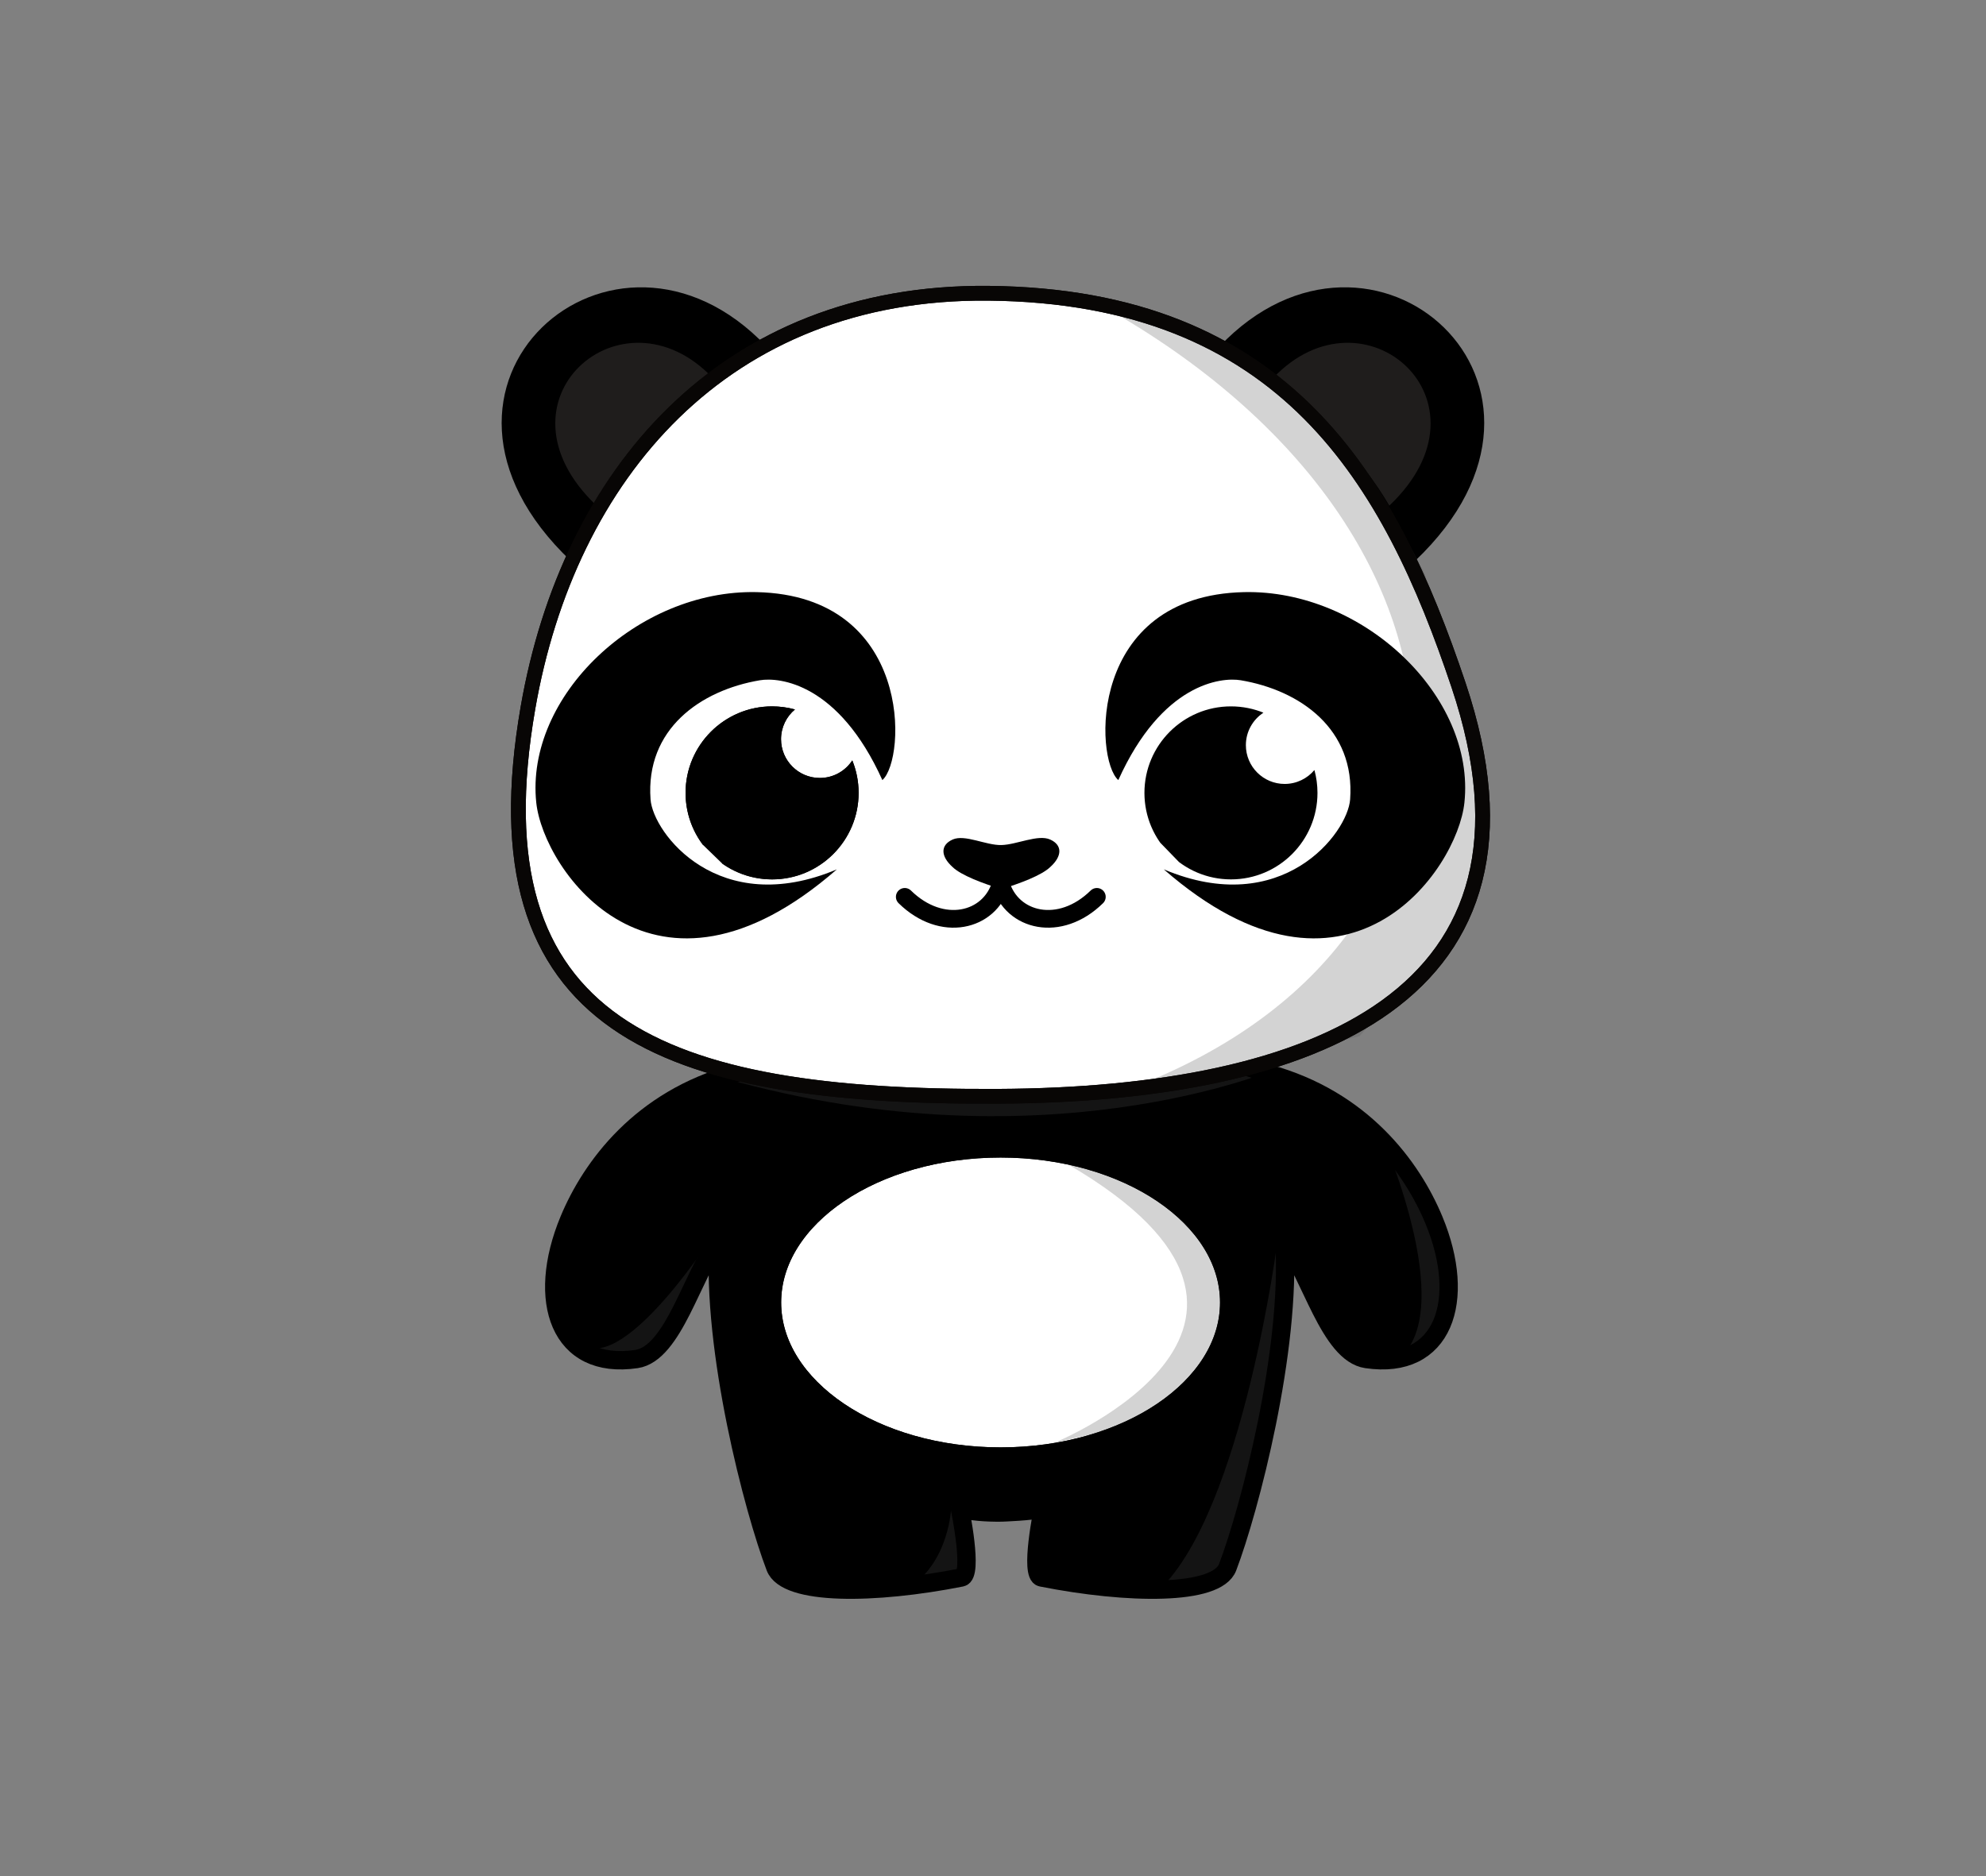 <?xml version="1.0" encoding="UTF-8" standalone="no"?>
<!DOCTYPE svg PUBLIC "-//W3C//DTD SVG 1.1//EN" "http://www.w3.org/Graphics/SVG/1.1/DTD/svg11.dtd">
<svg width="100%" height="100%" viewBox="0 0 545 515" version="1.1" xmlns="http://www.w3.org/2000/svg" xmlns:xlink="http://www.w3.org/1999/xlink" xml:space="preserve" xmlns:serif="http://www.serif.com/" style="fill-rule:evenodd;clip-rule:evenodd;stroke-linecap:round;stroke-linejoin:round;stroke-miterlimit:1.5;">
    <rect x="0" y="0" width="545" height="515" fill="#808080" stroke="none"/>
    <g transform="matrix(0.896,0,0,0.896,-386.444,-1375.51)">
        <g id="PANDA">
            <g id="PANDA1" serif:id="PANDA">
                <g>
                    <g id="body_color" transform="matrix(0.625,0,0,0.625,217.031,1485.32)">
                        <path d="M833.58,586.509C874.59,587.2 918.133,590.163 964.416,605.988C1010.1,618.52 1034.51,651.324 1045.47,677.679C1061.93,717.255 1050.2,751.487 1012.44,745.873C994.194,743.16 985.038,704.042 972.2,687.831C975.701,741.194 955.117,819.864 944.405,847.921C939.066,861.906 895.61,861.335 853.161,852.921C847.183,851.736 853.954,819.105 853.954,819.105C848.821,820.597 841.35,821.195 833.58,821.092C825.811,821.195 818.34,820.597 813.206,819.105C813.206,819.105 819.978,851.736 814,852.921C771.551,861.335 728.095,861.906 722.756,847.921C712.044,819.864 691.46,741.194 694.961,687.831C682.123,704.042 672.967,743.16 654.719,745.873C616.961,751.487 605.229,717.255 621.69,677.679C632.651,651.324 657.063,618.52 702.745,605.988C749.028,590.163 792.571,587.2 833.58,586.509Z"/>
                    </g>
                    <g id="_2body_color" serif:id="2body_color" transform="matrix(0.507,0,0,0.525,376.263,1600.78)">
                        <ellipse cx="713" cy="635" rx="138" ry="90" style="fill:white;stroke:black;stroke-width:10.88px;"/>
                    </g>
                    <g id="_2body_shadow" serif:id="2body_shadow" transform="matrix(-0.583,0,0,0.583,1223.71,1515.23)">
                        <path d="M805.179,637.253L773.803,649L738,668L721,691L713.58,714L722,744L741,770L760,782L805.179,792.253C805.179,792.253 648.605,728.309 805.179,642" style="fill:rgb(82,82,82);fill-opacity:0.25;"/>
                    </g>
                    <g id="_2body_border" serif:id="2body_border" transform="matrix(0.507,0,0,0.525,376.263,1600.78)">
                        <ellipse cx="713" cy="635" rx="138" ry="90" style="fill:none;stroke:black;stroke-width:10.88px;"/>
                    </g>
                    <g id="shadows_body">
                        <g id="body_shadow_1" transform="matrix(0.625,0,0,0.625,217.031,1485.32)">
                            <path d="M930,858.903L940,853L953.58,816L971,732L973,699L969,687C969,687 952.049,819.572 911,858.903" style="fill:rgb(82,82,82);fill-opacity:0.25;"/>
                        </g>
                        <g id="body_shadow_2" transform="matrix(0.625,0,0,0.625,217.031,1485.32)">
                            <path d="M787,858.903L811,854L818,850L816,821L809,818C809,818 808.465,845.65 787,858.903Z" style="fill:rgb(82,82,82);fill-opacity:0.25;"/>
                        </g>
                        <g id="body_shadow_3" transform="matrix(0.625,0,0,0.625,217.031,1485.32)">
                            <path d="M650,746L663,744L668,736L679,720L687,705L692,693L693,684C693,684 649.709,752.442 628,739" style="fill:rgb(82,82,82);fill-opacity:0.25;"/>
                        </g>
                        <g id="body_shadow_4" transform="matrix(0.625,0,0,0.625,217.031,1485.32)">
                            <path d="M1043,741L1049,731L1052.73,720L1052.73,704L1049,684L1019,634C1019,634 1058.24,721.673 1028,746" style="fill:rgb(82,82,82);fill-opacity:0.25;"/>
                        </g>
                        <g id="body_shadow_5" transform="matrix(0.625,0,0,0.625,217.031,1485.32)">
                            <path d="M690,606L805.494,617.456L861.982,617.456L970,603C970,603 851.96,654.563 690,606Z" style="fill:rgb(82,82,82);fill-opacity:0.25;"/>
                        </g>
                    </g>
                    <g id="body_border" transform="matrix(0.625,0,0,0.625,217.031,1485.32)">
                        <path d="M833.58,586.509C874.59,587.2 918.133,590.163 964.416,605.988C1010.1,618.52 1034.51,651.324 1045.47,677.679C1061.93,717.255 1050.2,751.487 1012.44,745.873C994.194,743.16 985.038,704.042 972.2,687.831C975.701,741.194 955.117,819.864 944.405,847.921C939.066,861.906 895.61,861.335 853.161,852.921C847.183,851.736 853.954,819.105 853.954,819.105C848.821,820.597 833.58,821.092 833.58,821.092C825.811,821.195 818.34,820.597 813.206,819.105C813.206,819.105 819.978,851.736 814,852.921C771.551,861.335 728.095,861.906 722.756,847.921C712.044,819.864 691.46,741.194 694.961,687.831C682.123,704.042 672.967,743.16 654.719,745.873C616.961,751.487 605.229,717.255 621.69,677.679C632.651,651.324 657.063,618.52 702.745,605.988C749.028,590.163 792.571,587.2 833.58,586.509Z" style="fill:none;stroke:black;stroke-width:8.99px;stroke-miterlimit:10;"/>
                    </g>
                    <g id="left_ear" transform="matrix(1,0,0,1,0,-1.815)">
                        <path d="M666,1643.09C619.241,1593.81 549.41,1655.05 606.203,1708.88C620.399,1684.49 637.943,1668.39 666,1643.09Z"/>
                        <clipPath id="_clip1">
                            <path d="M666,1643.09C619.241,1593.81 549.41,1655.05 606.203,1708.88C620.399,1684.49 637.943,1668.39 666,1643.09Z"/>
                        </clipPath>
                        <g clip-path="url(#_clip1)">
                            <path d="M649.574,1652.75C621.766,1623.45 580.237,1659.87 614.013,1691.88C622.455,1677.38 632.888,1667.8 649.574,1652.75Z" style="fill:rgb(31,29,28);"/>
                        </g>
                    </g>
                    <g id="right_ear" transform="matrix(-1,0,0,1,1470.82,-1.815)">
                        <path d="M666,1643.09C619.241,1593.81 549.41,1655.05 606.203,1708.88C620.399,1684.49 637.943,1668.39 666,1643.09Z"/>
                        <clipPath id="_clip2">
                            <path d="M666,1643.09C619.241,1593.81 549.41,1655.05 606.203,1708.88C620.399,1684.49 637.943,1668.39 666,1643.09Z"/>
                        </clipPath>
                        <g clip-path="url(#_clip2)">
                            <path d="M649.574,1652.75C621.766,1623.45 580.237,1659.87 614.013,1691.88C622.455,1677.38 632.888,1667.8 649.574,1652.75Z" style="fill:rgb(31,29,28);"/>
                        </g>
                    </g>
                    <path id="head_color" d="M734,1625C825.095,1625.86 857.046,1682.52 878,1745C909.844,1839.95 834.212,1870.5 737,1871C633.824,1871.53 576.04,1849.69 593,1752C605.36,1680.81 652.911,1624.23 734,1625Z" style="fill:white;stroke:rgb(8,6,5);stroke-width:4.52px;stroke-miterlimit:10;"/>
                    <g id="smile_panda" transform="matrix(0.795,0,0,0.795,155.139,368.57)">
                        <g>
                            <g transform="matrix(1,0,0,1,1.932,0)">
                                <path d="M731,1808C726.762,1822.45 708.275,1827.01 694,1813" style="fill:none;stroke:black;stroke-width:6.82px;stroke-miterlimit:10;"/>
                            </g>
                            <g transform="matrix(1,0,0,1,1.932,0)">
                                <path d="M731,1808C735.238,1822.45 753.725,1827.01 768,1813" style="fill:none;stroke:black;stroke-width:6.82px;stroke-miterlimit:10;"/>
                            </g>
                            <g transform="matrix(0.654,0,0,0.654,121.763,1472.26)">
                                <path d="M934.86,490.485C943.963,490.265 956.422,484 963.61,487.242C970.797,490.485 970.797,496.97 963.61,503.455C958.578,508.319 945.641,513.182 934.86,516.425C924.079,513.182 911.142,508.319 906.111,503.455C898.924,496.97 898.924,490.485 906.111,487.242C913.299,484 925.757,490.705 934.86,490.485Z"/>
                            </g>
                        </g>
                    </g>
                    <g id="shadow_head" transform="matrix(0.625,0,0,0.625,217.031,1485.32)">
                        <path d="M935,245C981.12,271.082 1015.36,311.025 1041,361L1069.96,455.082L1061.42,530L1008.97,587.656L885,617.456C1085.54,550.018 1085.58,343.204 882.871,229.607" style="fill:rgb(82,82,82);fill-opacity:0.25;"/>
                    </g>
                    <g id="right_eye" transform="matrix(1,0,0,1,-0.731,-2.27374e-13)">
                        <g transform="matrix(1,0,0,1,-5.68434e-14,3.554)">
                            <path d="M702.275,1770.58C709.611,1764.17 711.62,1714.07 663.775,1713C627.288,1712.18 592.833,1744.94 596.275,1777.5C598.465,1798.21 632.187,1846.92 688.339,1797.93C652.145,1813.2 632.034,1786.86 631.276,1776.5C629.699,1754.97 646.555,1743.07 664.775,1740C670.728,1739 688.865,1740.87 702.275,1770.58Z"/>
                        </g>
                        <g transform="matrix(1,0,0,1,-5.68434e-14,3.554)">
                            <path d="M668.5,1748C683.126,1748 695,1759.87 695,1774.5C695,1789.13 683.126,1801 668.5,1801C653.874,1801 642,1789.13 642,1774.5C642,1759.87 653.874,1748 668.5,1748Z" style="fill:white;"/>
                            <clipPath id="_clip3">
                                <path d="M668.5,1748C683.126,1748 695,1759.87 695,1774.5C695,1789.13 683.126,1801 668.5,1801C653.874,1801 642,1789.13 642,1774.5C642,1759.87 653.874,1748 668.5,1748Z"/>
                            </clipPath>
                            <g clip-path="url(#_clip3)">
                                <path d="M647.319,1790.42C643.98,1785.99 642,1780.47 642,1774.5C642,1759.87 653.874,1748 668.5,1748C670.924,1748 673.273,1748.33 675.505,1748.94C672.9,1751.12 671.241,1754.39 671.241,1758.05C671.241,1764.61 676.564,1769.93 683.121,1769.93C687.28,1769.93 690.943,1767.79 693.065,1764.55C694.313,1767.62 695,1770.98 695,1774.5C695,1789.13 683.126,1801 668.5,1801C662.815,1801 657.546,1799.21 653.228,1796.15C655.072,1793.03 656.719,1789.55 654.12,1788.05C651.169,1786.35 648.779,1786.6 647.319,1790.42Z"/>
                                <path d="M647.319,1790.42C643.98,1785.99 642,1780.47 642,1774.5C642,1759.87 653.874,1748 668.5,1748C670.924,1748 673.273,1748.33 675.505,1748.94C672.9,1751.12 671.241,1754.39 671.241,1758.05C671.241,1764.61 676.564,1769.93 683.121,1769.93C687.28,1769.93 690.943,1767.79 693.065,1764.55C694.313,1767.62 695,1770.98 695,1774.5C695,1789.13 683.126,1801 668.5,1801C662.815,1801 657.546,1799.21 653.228,1796.15"/>
                            </g>
                        </g>
                    </g>
                    <g id="left_eye" transform="matrix(1,0,0,1,0.835,-2.27374e-13)">
                        <g transform="matrix(1,0,0,1,8.973,3.554)">
                            <path d="M764,1770.58C756.664,1764.17 754.655,1714.07 802.5,1713C838.988,1712.18 873.442,1744.94 870,1777.5C867.811,1798.21 834.088,1846.92 777.937,1797.93C814.131,1813.2 834.241,1786.86 835,1776.5C836.576,1754.97 819.721,1743.07 801.5,1740C795.548,1739 777.41,1740.87 764,1770.58Z"/>
                        </g>
                        <g transform="matrix(1,0,0,1,8.973,3.554)">
                            <path d="M825,1774.5C825,1759.87 813.126,1748 798.5,1748C783.874,1748 772,1759.87 772,1774.5C772,1789.13 783.874,1801 798.5,1801C813.126,1801 825,1789.13 825,1774.5Z" style="fill:white;"/>
                            <clipPath id="_clip4">
                                <path d="M825,1774.5C825,1759.87 813.126,1748 798.5,1748C783.874,1748 772,1759.87 772,1774.5C772,1789.13 783.874,1801 798.5,1801C813.126,1801 825,1789.13 825,1774.5Z"/>
                            </clipPath>
                            <g clip-path="url(#_clip4)">
                                <path d="M782.581,1795.68C787.014,1799.02 792.528,1801 798.5,1801C813.126,1801 825,1789.13 825,1774.5C825,1772.08 824.674,1769.73 824.063,1767.5C821.883,1770.1 818.608,1771.76 814.948,1771.76C808.392,1771.76 803.069,1766.44 803.069,1759.88C803.069,1755.72 805.211,1752.06 808.451,1749.93C805.378,1748.69 802.019,1748 798.5,1748C783.874,1748 772,1759.87 772,1774.5C772,1780.18 773.794,1785.45 776.846,1789.77"/>
                            </g>
                        </g>
                    </g>
                    <path id="head_border" d="M734,1625C825.095,1625.86 857.046,1682.52 878,1745C909.844,1839.95 834.212,1870.5 737,1871C633.824,1871.53 576.04,1849.69 593,1752C605.36,1680.81 652.911,1624.23 734,1625Z" style="fill:none;stroke:rgb(8,6,5);stroke-width:4.52px;stroke-miterlimit:10;"/>
                </g>
            </g>
        </g>
    </g>
</svg>
